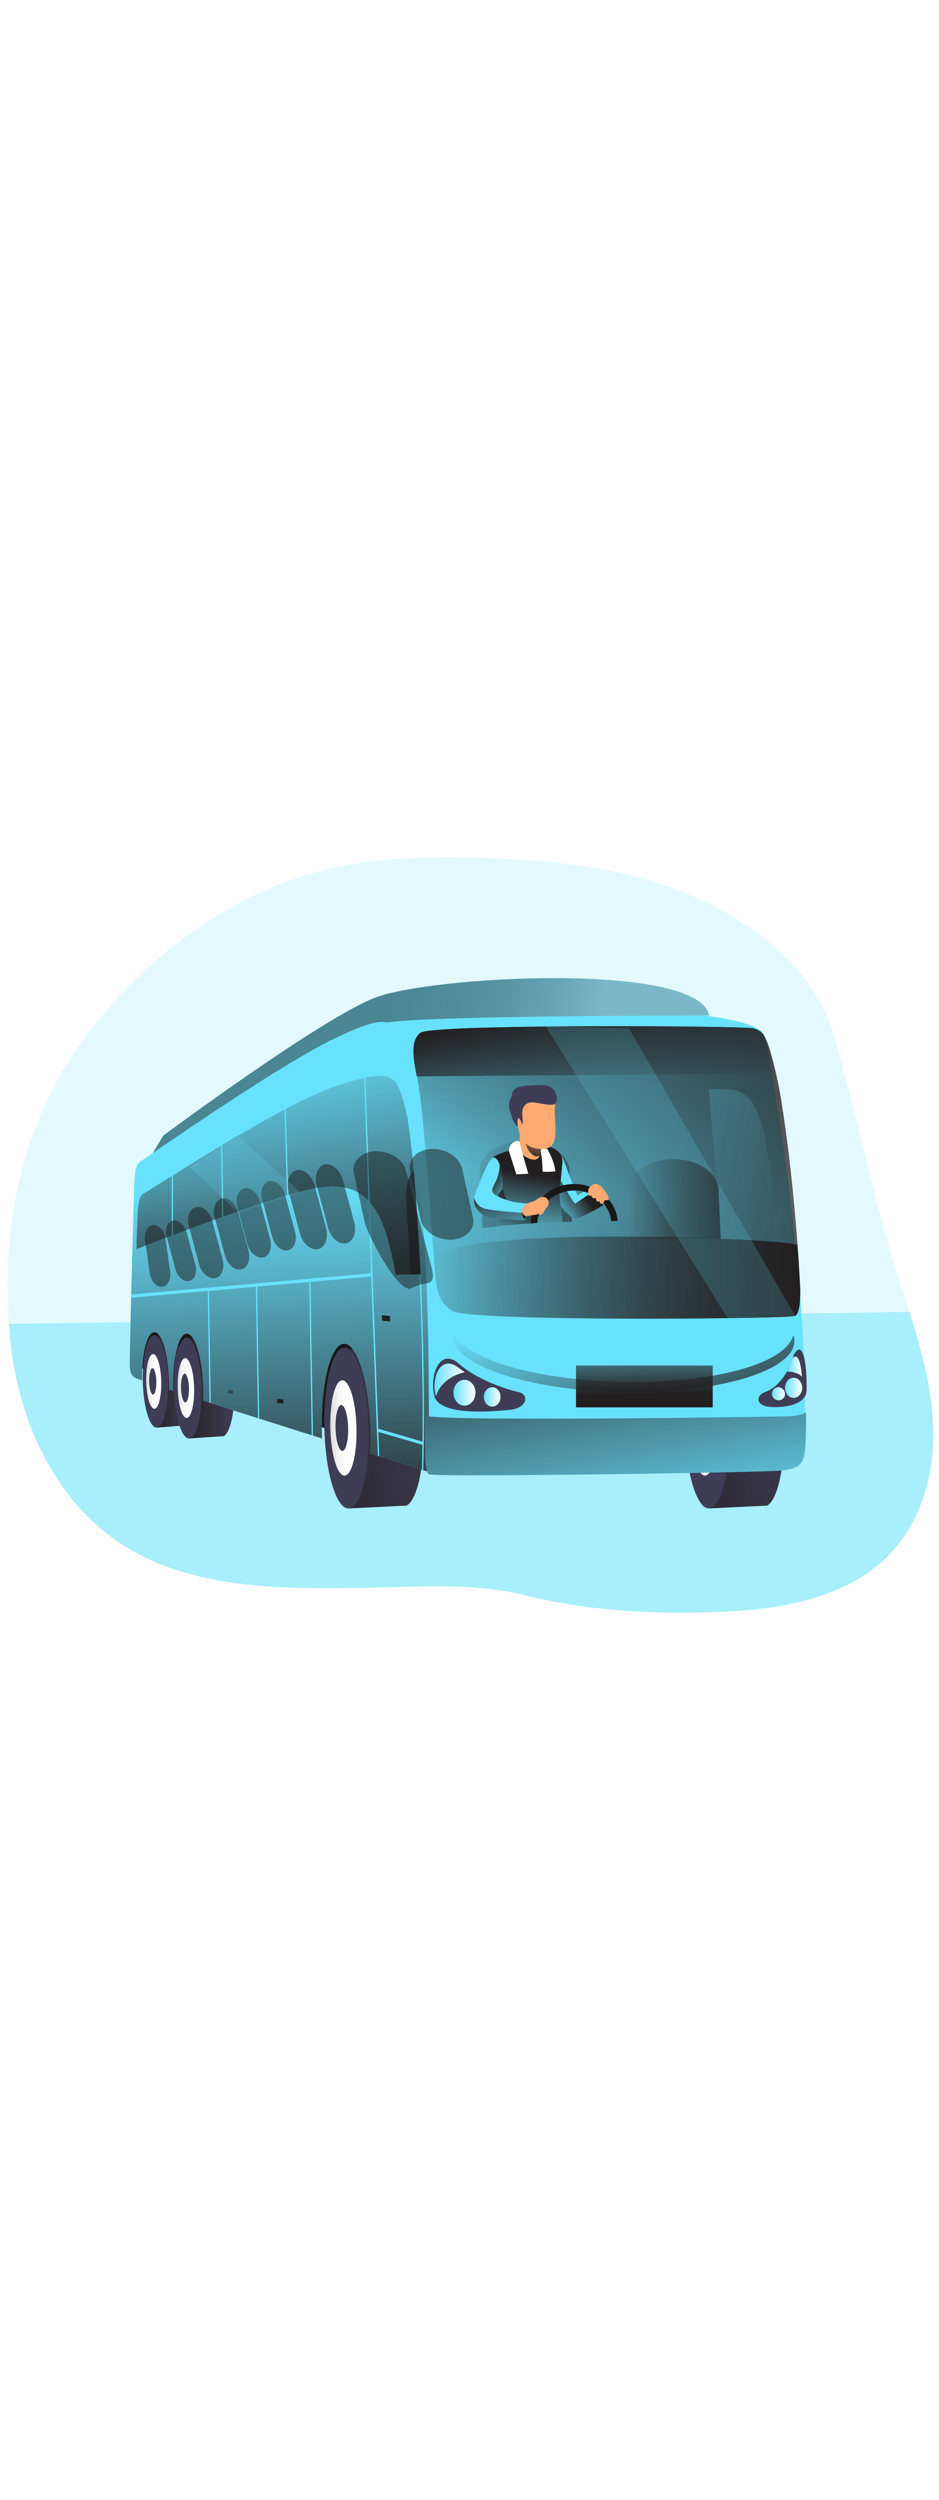 <svg id="_0370_bus_driver" xmlns="http://www.w3.org/2000/svg" xmlns:xlink="http://www.w3.org/1999/xlink" viewBox="0 0 500 500" data-imageid="bus-driver-51" imageName="Bus Driver" class="illustrations_image" style="width: 188px;"><defs><style>.cls-1_bus-driver-51{clip-path:url(#clippath);}.cls-2_bus-driver-51{fill:none;}.cls-2_bus-driver-51,.cls-3_bus-driver-51,.cls-4_bus-driver-51,.cls-5_bus-driver-51,.cls-6_bus-driver-51,.cls-7_bus-driver-51,.cls-8_bus-driver-51,.cls-9_bus-driver-51,.cls-10_bus-driver-51,.cls-11_bus-driver-51,.cls-12_bus-driver-51,.cls-13_bus-driver-51,.cls-14_bus-driver-51,.cls-15_bus-driver-51,.cls-16_bus-driver-51,.cls-17_bus-driver-51,.cls-18_bus-driver-51,.cls-19_bus-driver-51,.cls-20_bus-driver-51,.cls-21_bus-driver-51,.cls-22_bus-driver-51,.cls-23_bus-driver-51,.cls-24_bus-driver-51,.cls-25_bus-driver-51,.cls-26_bus-driver-51,.cls-27_bus-driver-51,.cls-28_bus-driver-51,.cls-29_bus-driver-51,.cls-30_bus-driver-51,.cls-31_bus-driver-51,.cls-32_bus-driver-51,.cls-33_bus-driver-51,.cls-34_bus-driver-51,.cls-35_bus-driver-51,.cls-36_bus-driver-51,.cls-37_bus-driver-51,.cls-38_bus-driver-51,.cls-39_bus-driver-51,.cls-40_bus-driver-51,.cls-41_bus-driver-51,.cls-42_bus-driver-51,.cls-43_bus-driver-51,.cls-44_bus-driver-51,.cls-45_bus-driver-51,.cls-46_bus-driver-51,.cls-47_bus-driver-51,.cls-48_bus-driver-51{stroke-width:0px;}.cls-3_bus-driver-51{opacity:.6;}.cls-3_bus-driver-51,.cls-5_bus-driver-51,.cls-33_bus-driver-51,.cls-42_bus-driver-51{isolation:isolate;}.cls-3_bus-driver-51,.cls-45_bus-driver-51{fill:#191919;}.cls-4_bus-driver-51{fill:url(#linear-gradient);}.cls-5_bus-driver-51{opacity:.18;}.cls-5_bus-driver-51,.cls-42_bus-driver-51,.cls-48_bus-driver-51{fill:#68e1fd;}.cls-6_bus-driver-51{fill:url(#linear-gradient-33-bus-driver-51);}.cls-7_bus-driver-51{fill:url(#linear-gradient-29-bus-driver-51);}.cls-8_bus-driver-51{fill:url(#linear-gradient-32-bus-driver-51);}.cls-9_bus-driver-51{fill:url(#linear-gradient-30-bus-driver-51);}.cls-10_bus-driver-51{fill:url(#linear-gradient-31-bus-driver-51);}.cls-11_bus-driver-51{fill:url(#linear-gradient-36-bus-driver-51);}.cls-12_bus-driver-51{fill:url(#linear-gradient-34-bus-driver-51);}.cls-13_bus-driver-51{fill:url(#linear-gradient-37-bus-driver-51);}.cls-14_bus-driver-51{fill:url(#linear-gradient-35-bus-driver-51);}.cls-15_bus-driver-51{fill:url(#linear-gradient-28-bus-driver-51);}.cls-16_bus-driver-51{fill:url(#linear-gradient-25-bus-driver-51);}.cls-17_bus-driver-51{fill:url(#linear-gradient-11-bus-driver-51);}.cls-18_bus-driver-51{fill:url(#linear-gradient-12-bus-driver-51);}.cls-19_bus-driver-51{fill:url(#linear-gradient-13-bus-driver-51);}.cls-20_bus-driver-51{fill:url(#linear-gradient-10-bus-driver-51);}.cls-21_bus-driver-51{fill:url(#linear-gradient-17-bus-driver-51);}.cls-22_bus-driver-51{fill:url(#linear-gradient-16-bus-driver-51);}.cls-23_bus-driver-51{fill:url(#linear-gradient-19-bus-driver-51);}.cls-24_bus-driver-51{fill:url(#linear-gradient-15-bus-driver-51);}.cls-25_bus-driver-51{fill:url(#linear-gradient-23-bus-driver-51);}.cls-26_bus-driver-51{fill:url(#linear-gradient-21-bus-driver-51);}.cls-27_bus-driver-51{fill:url(#linear-gradient-18-bus-driver-51);}.cls-28_bus-driver-51{fill:url(#linear-gradient-22-bus-driver-51);}.cls-29_bus-driver-51{fill:url(#linear-gradient-20-bus-driver-51);}.cls-30_bus-driver-51{fill:url(#linear-gradient-27-bus-driver-51);}.cls-31_bus-driver-51{fill:url(#linear-gradient-24-bus-driver-51);}.cls-32_bus-driver-51{fill:url(#linear-gradient-26-bus-driver-51);}.cls-33_bus-driver-51{fill:url(#linear-gradient-14-bus-driver-51);}.cls-33_bus-driver-51,.cls-49_bus-driver-51{opacity:.5;}.cls-34_bus-driver-51{fill:url(#linear-gradient-4-bus-driver-51);}.cls-35_bus-driver-51{fill:url(#linear-gradient-2-bus-driver-51);}.cls-36_bus-driver-51{fill:url(#linear-gradient-3-bus-driver-51);}.cls-37_bus-driver-51{fill:url(#linear-gradient-8-bus-driver-51);}.cls-38_bus-driver-51{fill:url(#linear-gradient-9-bus-driver-51);}.cls-39_bus-driver-51{fill:url(#linear-gradient-7-bus-driver-51);}.cls-40_bus-driver-51{fill:url(#linear-gradient-5-bus-driver-51);}.cls-41_bus-driver-51{fill:url(#linear-gradient-6-bus-driver-51);}.cls-42_bus-driver-51{opacity:.48;}.cls-43_bus-driver-51{fill:#1a1a1a;}.cls-44_bus-driver-51{fill:#3f3d56;}.cls-46_bus-driver-51{fill:#fff;}.cls-47_bus-driver-51{fill:#ffaa71;}</style><linearGradient id="linear-gradient-bus-driver-51" x1="774.49" y1="2067.24" x2="648.86" y2="1725.39" gradientTransform="translate(-472.98 2244.38) scale(1 -1)" gradientUnits="userSpaceOnUse"><stop offset="0" stop-color="#231f20" stop-opacity="0"/><stop offset="1" stop-color="#231f20"/></linearGradient><linearGradient id="linear-gradient-2-bus-driver-51" x1="-2793.13" y1="1924.89" x2="-2771.08" y2="1924.89" gradientTransform="translate(-2690.95 2244.38) rotate(-180)" xlink:href="#linear-gradient-bus-driver-51"/><linearGradient id="linear-gradient-3-bus-driver-51" x1="-2776.82" y1="1924.47" x2="-2768.8" y2="1924.47" gradientTransform="translate(-2690.95 2244.38) rotate(-180)" gradientUnits="userSpaceOnUse"><stop offset="0" stop-color="#fff"/><stop offset=".43" stop-color="#fdfdfd"/><stop offset=".68" stop-color="#f5f5f5"/><stop offset=".87" stop-color="#e7e7e8"/><stop offset=".97" stop-color="#dddedf"/></linearGradient><linearGradient id="linear-gradient-4-bus-driver-51" x1="-2933.92" y1="1908.32" x2="-2833.77" y2="1890.24" gradientTransform="translate(-2690.95 2244.38) rotate(-180)" xlink:href="#linear-gradient-bus-driver-51"/><linearGradient id="linear-gradient-5-bus-driver-51" x1="-2880.8" y1="1899.73" x2="-2866.82" y2="1899.73" xlink:href="#linear-gradient-3-bus-driver-51"/><linearGradient id="linear-gradient-6-bus-driver-51" x1="-3125.87" y1="1908.32" x2="-3025.72" y2="1890.24" gradientTransform="translate(-2690.95 2244.38) rotate(-180)" xlink:href="#linear-gradient-bus-driver-51"/><linearGradient id="linear-gradient-7-bus-driver-51" x1="-3072.76" y1="1899.73" x2="-3058.78" y2="1899.73" xlink:href="#linear-gradient-3-bus-driver-51"/><linearGradient id="linear-gradient-8-bus-driver-51" x1="-2815.81" y1="1921.42" x2="-2788.07" y2="1921.42" gradientTransform="translate(-2690.95 2244.38) rotate(-180)" xlink:href="#linear-gradient-bus-driver-51"/><linearGradient id="linear-gradient-9-bus-driver-51" x1="-2794.34" y1="1920.95" x2="-2785.58" y2="1920.95" xlink:href="#linear-gradient-3-bus-driver-51"/><linearGradient id="linear-gradient-10-bus-driver-51" x1="-3009.14" y1="1981.06" x2="-3053.66" y2="1871.17" gradientTransform="translate(-2690.95 2244.38) rotate(-180)" xlink:href="#linear-gradient-bus-driver-51"/><linearGradient id="linear-gradient-11-bus-driver-51" x1="-2858.12" y1="2060.88" x2="-3220.71" y2="2004.32" gradientTransform="translate(-2690.95 2244.38) rotate(-180)" xlink:href="#linear-gradient-bus-driver-51"/><linearGradient id="linear-gradient-12-bus-driver-51" x1="322.17" y1="217.49" x2="343.67" y2="37.65" gradientTransform="matrix(1,0,0,1,0,0)" xlink:href="#linear-gradient-bus-driver-51"/><linearGradient id="linear-gradient-13-bus-driver-51" x1="-3013.66" y1="2065.71" x2="-2998.76" y2="2128.55" gradientTransform="translate(-2690.95 2244.38) rotate(-180)" xlink:href="#linear-gradient-bus-driver-51"/><linearGradient id="linear-gradient-14-bus-driver-51" x1="-2875.05" y1="2095.37" x2="-3003.02" y2="2075.19" gradientTransform="translate(-2690.95 2244.38) rotate(-180)" gradientUnits="userSpaceOnUse"><stop offset="0" stop-color="#2b2b2b"/><stop offset=".22" stop-color="#2e2e2e"/><stop offset=".41" stop-color="#383939"/><stop offset=".6" stop-color="#494a4b"/><stop offset=".77" stop-color="#616264"/><stop offset=".94" stop-color="#7f8184"/><stop offset="1" stop-color="#8d8f92"/></linearGradient><linearGradient id="linear-gradient-15-bus-driver-51" x1="144.59" y1="215.36" x2="153.71" y2="406.93" gradientTransform="matrix(1,0,0,1,0,0)" xlink:href="#linear-gradient-bus-driver-51"/><linearGradient id="linear-gradient-16-bus-driver-51" x1="-2822.34" y1="2104.35" x2="-2852.94" y2="1934.65" gradientTransform="translate(-2690.95 2244.38) rotate(-180)" xlink:href="#linear-gradient-bus-driver-51"/><linearGradient id="linear-gradient-17-bus-driver-51" x1="-2893.55" y1="2053.83" x2="-2890.01" y2="2079.03" gradientTransform="translate(-2690.95 2244.38) rotate(-180)" gradientUnits="userSpaceOnUse"><stop offset="0" stop-color="#fff" stop-opacity="0"/><stop offset=".12" stop-color="#fff" stop-opacity=".04"/><stop offset=".33" stop-color="#fff" stop-opacity=".14"/><stop offset=".59" stop-color="#fff" stop-opacity=".3"/><stop offset=".89" stop-color="#fff" stop-opacity=".52"/><stop offset="1" stop-color="#fff" stop-opacity=".6"/></linearGradient><linearGradient id="linear-gradient-18-bus-driver-51" x1="-3029.91" y1="1832.02" x2="-3003.47" y2="1980.86" gradientTransform="translate(-2690.95 2244.38) rotate(-180)" xlink:href="#linear-gradient-bus-driver-51"/><linearGradient id="linear-gradient-19-bus-driver-51" x1="703.91" y1="1979.68" x2="899.07" y2="1979.68" xlink:href="#linear-gradient-bus-driver-51"/><linearGradient id="linear-gradient-20-bus-driver-51" x1="807.73" y1="2021.43" x2="856.71" y2="2021.43" xlink:href="#linear-gradient-bus-driver-51"/><clipPath id="clippath_bus-driver-51"><path class="cls-2_bus-driver-51" d="M210.69,262.9c-5.44-29.04-11.96-51.49-42.34-45.89-20.43,3.8-72.02,23.22-95.61,32.48,0,0,0-6.5.13-8.35.64-12.98.16-19.6,4.12-21.5,3.96-1.9,72.22-47.08,102.44-57,30.22-9.92,31.48-5.72,36.18,11.04,3.43,12.13,6.55,52.31,8.33,89.26l-13.21.23c0-.09-.03-.18-.05-.26Z"/></clipPath><linearGradient id="linear-gradient-21-bus-driver-51" x1="892.02" y1="1932.31" x2="899.96" y2="1932.31" gradientTransform="translate(-472.98 2244.38) scale(1 -1)" gradientUnits="userSpaceOnUse"><stop offset=".02" stop-color="#fff" stop-opacity="0"/><stop offset=".39" stop-color="#fff" stop-opacity=".39"/><stop offset="1" stop-color="#fff"/></linearGradient><linearGradient id="linear-gradient-22-bus-driver-51" x1="704.33" y1="1925.28" x2="720.41" y2="1925.28" xlink:href="#linear-gradient-21-bus-driver-51"/><linearGradient id="linear-gradient-23-bus-driver-51" x1="714.4" y1="1918.46" x2="726.15" y2="1918.46" xlink:href="#linear-gradient-21-bus-driver-51"/><linearGradient id="linear-gradient-24-bus-driver-51" x1="730.61" y1="1916.23" x2="739.48" y2="1916.23" xlink:href="#linear-gradient-21-bus-driver-51"/><linearGradient id="linear-gradient-25-bus-driver-51" x1="890.99" y1="1921.07" x2="900.12" y2="1921.07" xlink:href="#linear-gradient-21-bus-driver-51"/><linearGradient id="linear-gradient-26-bus-driver-51" x1="884.07" y1="1917.91" x2="890.97" y2="1917.91" xlink:href="#linear-gradient-21-bus-driver-51"/><linearGradient id="linear-gradient-27-bus-driver-51" x1="-738.95" y1="2025.56" x2="-738.95" y2="2022.33" gradientTransform="translate(939.08 2304.91) rotate(2.81) scale(1.02 -.98) skewX(-2.13)" xlink:href="#linear-gradient-bus-driver-51"/><linearGradient id="linear-gradient-28-bus-driver-51" x1="-793.73" y1="1977.55" x2="-793.73" y2="1975.16" gradientTransform="translate(939.08 2304.91) rotate(2.81) scale(1.02 -.98) skewX(-2.13)" xlink:href="#linear-gradient-bus-driver-51"/><linearGradient id="linear-gradient-29-bus-driver-51" x1="593.66" y1="1967.06" x2="597.68" y2="1873.71" xlink:href="#linear-gradient-bus-driver-51"/><linearGradient id="linear-gradient-30-bus-driver-51" x1="342.52" y1="286.62" x2="343.17" y2="326.69" gradientTransform="matrix(1,0,0,1,0,0)" xlink:href="#linear-gradient-bus-driver-51"/><linearGradient id="linear-gradient-31-bus-driver-51" x1="720.74" y1="2049.96" x2="812.08" y2="1976.7" xlink:href="#linear-gradient-bus-driver-51"/><linearGradient id="linear-gradient-32-bus-driver-51" x1="763.66" y1="2016.29" x2="780.35" y2="2028.5" xlink:href="#linear-gradient-bus-driver-51"/><linearGradient id="linear-gradient-33-bus-driver-51" x1="748.73" y1="1995.24" x2="755.21" y2="2034.8" xlink:href="#linear-gradient-bus-driver-51"/><linearGradient id="linear-gradient-34-bus-driver-51" x1="733.68" y1="1998.38" x2="753.7" y2="2027.44" xlink:href="#linear-gradient-bus-driver-51"/><linearGradient id="linear-gradient-35-bus-driver-51" x1="747.39" y1="1988.07" x2="735.02" y2="2033.21" xlink:href="#linear-gradient-bus-driver-51"/><linearGradient id="linear-gradient-36-bus-driver-51" x1="759.37" y1="2062.89" x2="755.53" y2="2041.75" xlink:href="#linear-gradient-bus-driver-51"/><linearGradient id="linear-gradient-37-bus-driver-51" x1="747.82" y1="2024.9" x2="735.3" y2="2033.33" xlink:href="#linear-gradient-bus-driver-51"/></defs><g id="background_bus-driver-51"><path class="cls-5_bus-driver-51 targetColor" d="M471.72,413.85c-23.72,22.83-60.58,28.11-94.64,28.84-32.63,1.02-66.41-1.2-98.16-9.15-28.61-7.11-58.89-4.1-88.75-3.76-43.55.5-90.14.19-126.36-23.92-35.42-23.51-54.33-66.33-58.41-108.65-.25-2.64-.48-5.28-.65-7.92-3.97-56.83,8.59-112.16,43.94-156.91,32.09-40.62,75.71-73.24,126.68-85.12,27.45-6.41,56.11-6.78,84.4-5.77,30.62,1.07,61.76,4.25,90.93,13.44,40.34,12.7,82.09,41.19,93.5,81.3,12.72,44.83,21.52,89.83,36.14,134.6,1.31,4.04,2.63,8.08,3.92,12.14,6.38,20.11,11.96,40.49,12.62,61.39.79,25.11-6.41,51.46-25.15,69.49Z" style="fill: rgb(104, 225, 253);"/><path class="cls-42_bus-driver-51 targetColor" d="M471.72,413.85c-23.72,22.83-60.58,28.11-94.64,28.84-32.63,1.02-66.41-1.2-98.16-9.15-28.61-7.11-58.89-4.1-88.75-3.76-43.55.5-90.14.19-126.36-23.92-35.42-23.51-54.33-66.33-58.41-108.65-.25-2.64-.48-5.28-.65-7.92l479.52-6.33c6.38,20.11,11.96,40.49,12.62,61.39.78,25.12-6.42,51.47-25.17,69.5Z" style="fill: rgb(104, 225, 253);"/><path class="cls-4_bus-driver-51" d="M22.61,328.64c1.09,4.75,5.67,7.73,9.95,10.05,11.96,6.49,24.54,11.75,37.09,17.02l86.72,36.33c13.22,5.55,26.64,11.15,40.78,13.82,14.31,2.7,29.01,2.4,43.58,1.97,62.81-1.62,125.72-3.23,188.13-10.47,8.21-.95,17.75-2.93,21.22-10.41,3.12-6.69-.54-14.97-6.41-19.47-5.86-4.49-13.35-6.11-20.59-7.6l-45.34-9.35c-64.9-13.38-129.79-26.76-195.38-35.97-15.77-2.21-169.12-26.72-159.76,14.07Z"/></g><g id="bus_bus-driver-51"><g id="Layer_1_bus-driver-51"><path class="cls-43_bus-driver-51" d="M84.71,271.36c40.05,7.01,83.26-26.87,117.61,34.52,4.9,9.78,6.31,29.67,6.66,49.74-41.05-11.73-131.46-41.13-133.09-42.53-2.88-2.46-2.88-12.12-2.77-20.75.05-3.27,5.14-11.37,11.59-20.99Z"/><path class="cls-44_bus-driver-51" d="M86.38,294.51c3.73.1,15.49,10.86,15.78,24.43.25,12.27-3.14,22.89-6.34,24.57l-12.24.96,1.44-2.44c-2.63-3.55-4.66-12.59-4.87-23.14-.29-13.56,2.51-24.48,6.24-24.38Z"/><path class="cls-35_bus-driver-51" d="M86.38,294.51c3.73.1,15.49,10.86,15.78,24.43.25,12.27-3.14,22.89-6.34,24.57l-12.24.96,1.44-2.44c-2.63-3.55-4.66-12.59-4.87-23.14-.29-13.56,2.51-24.48,6.24-24.38Z"/><line class="cls-2_bus-driver-51" x1="95.82" y1="343.51" x2="83.58" y2="344.47"/><path class="cls-44_bus-driver-51" d="M76.03,319.74c.29,13.56,3.55,24.64,7.28,24.73s6.52-10.81,6.24-24.37c-.29-13.56-3.54-24.65-7.28-24.74-3.74-.09-6.52,10.81-6.24,24.38Z"/><path class="cls-36_bus-driver-51" d="M77.85,319.81c.17,8.01,2.11,14.59,4.3,14.65,2.2.06,3.87-6.41,3.71-14.44s-2.11-14.59-4.31-14.65-3.86,6.41-3.7,14.44Z"/><path class="cls-44_bus-driver-51" d="M79.4,319.86c.08,3.87,1.01,7.04,2.07,7.06s1.87-3.09,1.79-6.96c-.08-3.87-1.01-7.04-2.07-7.07s-1.79,3.09-1.79,6.97Z"/><path class="cls-44_bus-driver-51" d="M190.76,300.46c6.5.17,34.33,19.89,34.84,43.48.45,21.36-3.43,38.91-9.05,42l-30.72,1.52,2.52-4.26c-4.58-6.18-8.11-21.92-8.5-40.28-.45-23.61,4.42-42.64,10.92-42.46Z"/><path class="cls-34_bus-driver-51" d="M190.76,300.46c6.5.17,34.33,19.89,34.84,43.48.45,21.36-3.43,38.91-9.05,42l-30.72,1.52,2.52-4.26c-4.58-6.18-8.11-21.92-8.5-40.28-.45-23.61,4.42-42.64,10.92-42.46Z"/><path class="cls-44_bus-driver-51" d="M172.72,344.39c.49,23.62,6.17,42.9,12.67,43.07s11.36-18.84,10.86-42.45c-.5-23.62-6.17-42.91-12.66-43.08-6.49-.17-11.36,18.85-10.87,42.46Z"/><path class="cls-40_bus-driver-51" d="M175.89,344.49c.29,13.98,3.65,25.41,7.5,25.51,3.84.09,6.73-11.16,6.44-25.17-.29-14.02-3.65-25.41-7.51-25.52s-6.73,11.21-6.43,25.19Z"/><path class="cls-44_bus-driver-51" d="M178.66,344.6c.14,6.74,1.76,12.26,3.62,12.3,1.85.05,3.24-5.38,3.1-12.13-.14-6.75-1.76-12.26-3.62-12.3s-3.25,5.38-3.1,12.13Z"/><path class="cls-44_bus-driver-51" d="M382.71,300.46c6.5.17,34.33,19.89,34.84,43.48.45,21.36-3.49,38.91-9.05,42l-30.68,1.5,2.52-4.26c-4.58-6.18-8.11-21.92-8.5-40.28-.49-23.58,4.37-42.61,10.87-42.44Z"/><path class="cls-41_bus-driver-51" d="M382.71,300.46c6.5.17,34.33,19.89,34.84,43.48.45,21.36-3.49,38.91-9.05,42l-30.68,1.5,2.52-4.26c-4.58-6.18-8.11-21.92-8.5-40.28-.49-23.58,4.37-42.61,10.87-42.44Z"/><path class="cls-44_bus-driver-51" d="M364.68,344.39c.5,23.62,6.17,42.9,12.67,43.07s11.36-18.84,10.86-42.45c-.5-23.62-6.17-42.85-12.66-43.08-6.49-.23-11.36,18.85-10.87,42.46Z"/><path class="cls-39_bus-driver-51" d="M367.85,344.49c.3,13.98,3.65,25.41,7.5,25.51,3.84.09,6.74-11.16,6.44-25.17-.3-14.02-3.65-25.41-7.51-25.52s-6.73,11.21-6.43,25.19Z"/><path class="cls-44_bus-driver-51" d="M370.62,344.6c.14,6.74,1.76,12.26,3.62,12.3,1.85.05,3.24-5.38,3.1-12.13-.14-6.75-1.76-12.26-3.62-12.3s-3.25,5.38-3.1,12.13Z"/><path class="cls-44_bus-driver-51" d="M103.95,295.71c4.07.1,20.6,12.2,20.89,26.99.27,13.39-2.2,24.42-5.72,26.32l-18.31,1.2,1.58-2.67c-2.88-3.87-5.08-13.73-5.32-25.24-.24-14.8,2.8-26.71,6.88-26.6Z"/><path class="cls-37_bus-driver-51" d="M103.95,295.71c4.07.1,20.6,12.2,20.89,26.99.27,13.39-2.2,24.42-5.72,26.32l-18.31,1.2,1.58-2.67c-2.88-3.87-5.08-13.73-5.32-25.24-.24-14.8,2.8-26.71,6.88-26.6Z"/><path class="cls-44_bus-driver-51" d="M92.64,323.23c.32,14.81,3.87,26.89,7.94,26.99,4.07.1,7.12-11.8,6.81-26.6-.31-14.81-3.87-26.88-7.93-26.99-4.06-.11-7.13,11.81-6.82,26.6Z"/><path class="cls-38_bus-driver-51" d="M94.63,323.31c.18,8.77,2.29,15.93,4.7,16.02s4.21-6.99,4.03-15.77c-.18-8.78-2.29-15.92-4.7-16.02-2.41-.1-4.21,7-4.03,15.77Z"/><path class="cls-44_bus-driver-51" d="M96.37,323.38c.08,4.22,1.14,7.68,2.29,7.7s2.04-3.38,1.96-7.6c-.08-4.22-1.14-7.68-2.29-7.71s-2.05,3.38-1.96,7.61Z"/><path class="cls-48_bus-driver-51 targetColor" d="M202.32,305.96c-34.33-61.39-77.55-27.46-117.61-34.52,10.54-15.83,24.51-35.75,24.83-44.95.51-14.81-.74-34.81,3.17-37.27,3.91-2.46,62.06-46.13,91.98-60.36,29.92-14.24,196.75-9.63,201.82,6.41,5.07,16.04,17.16,98.47,20.25,149.2,2.23,36.23,1.96,39.42,1.6,68.76,0,0-170.6,7.25-199.99,7.25-1.9,0-9.1-1.83-19.4-4.78-.35-20.07-1.76-39.96-6.66-49.74Z" style="fill: rgb(104, 225, 253);"/><path class="cls-20_bus-driver-51" d="M240.75,296.92c-.21-1.29-.15-2.61.18-3.87,5.25,15.14,47,27.14,95.56,27.14s82.39-10.86,85.95-24.92c.19.53.33,1.07.42,1.62,2.73,15.88-35.83,28.78-86.11,28.78s-93.26-12.86-96.01-28.76Z"/><path class="cls-17_bus-driver-51" d="M223.85,134.47c6.02-4.79,172.2-3.7,177.22-2.39,2.09.51,3.98,1.62,5.45,3.19,1.39,2.64,2.52,5.4,3.38,8.26,2.54,8.64,4.54,17.43,6,26.32,2.91,18.15,6.72,46.53,9.37,85.93.3,4.73.58,9.63.85,14.69.09,4.51-.09,13.22-2.72,14.51-3.56,1.74-174.68,3.26-182.81-2.62-8.14-5.88-8.4-11.33-9.85-32.23-1.45-20.91-5.72-76.89-8.01-88.65-2.29-11.76-4.84-22.21,1.14-27.01Z"/><path class="cls-18_bus-driver-51" d="M223.85,134.47c6.02-4.79,172.2-3.7,177.22-2.39,2.09.51,3.98,1.62,5.45,3.19,1.39,2.64,2.52,5.4,3.38,8.26,2.54,8.64,4.54,17.43,6,26.32,2.91,18.15,6.72,46.53,9.37,85.93.3,4.73.58,9.63.85,14.69.09,4.51-.09,13.22-2.72,14.51-2.43.38-4.89.57-7.35.57-2.29-37.2-.84-47.57-8.69-95.48-6.1-28.08-15.88-25.63-29.83-25.63,2.88,43.14,7.86,78.76,10.01,121.9-52.2.46-141.69-.17-146.96-3.98-8.15-5.88-8.4-11.33-9.85-32.23-1.45-20.91-5.72-76.89-8.01-88.65-2.29-11.76-4.84-22.21,1.14-27.01Z"/><path class="cls-19_bus-driver-51" d="M223.85,134.47c6.02-4.79,172.2-3.7,177.22-2.39,2.09.51,3.98,1.62,5.45,3.19,1.39,2.64,2.52,5.4,3.38,8.26,1,3.14,2.11,7.33,3.28,12.59l-191.27,1.53c-1.99-10.16-3.42-18.92,1.95-23.18Z"/><path class="cls-44_bus-driver-51" d="M407.3,325.53s10.49-2.55,15.29-19.61c5.31-9.65,7.28,6.51,6.87,18.84-.31,9.03-16.32,9.42-21.15,8.46-4.83-.96-6.56-5.05-1.01-7.68Z"/><path class="cls-44_bus-driver-51" d="M404.53,327.6l.15-.18c.67-.76,1.52-1.34,2.46-1.72,3.03-.98,5.73-2.79,7.77-5.24,3.32-3.71,5.77-8.11,7.16-12.88,3.9-4.15,5.36,8.01,5.02,17.52-.27,7.61-14.68,7.94-19.03,7.13-3.23-.65-4.91-2.7-3.54-4.62Z"/><path class="cls-48_bus-driver-51 targetColor" d="M419.04,314.64c1.26-2.25,2.28-4.64,3.03-7.11,2.88-3.08,4.43,2.8,4.91,9.92-1.42-2-5.06-2.71-7.94-2.81Z" style="fill: rgb(104, 225, 253);"/><path class="cls-48_bus-driver-51 targetColor" d="M377.63,125.23s-148.76,0-171.64,3.76c-12.59,3.08-124.6,69.44-124.6,69.44l5.55-9.29s83.04-61.57,112.45-73.23c29.41-11.66,172.32-19.46,178.25,9.33Z" style="fill: rgb(104, 225, 253);"/><path class="cls-33_bus-driver-51" d="M377.63,125.23s-148.76,0-171.64,3.76c-12.59,3.08-124.6,69.44-124.6,69.44l5.55-9.29s83.04-61.57,112.45-73.23c29.41-11.66,172.32-19.46,178.25,9.33Z"/><path class="cls-48_bus-driver-51 targetColor" d="M69.16,304.81c.11-8.63,1.5-63.6,2.01-78.4.51-14.8-.06-21.2,3.86-23.68,3.91-2.47,73.43-51.18,103.35-65.36,29.92-14.18,31.32-10.15,36.38,5.89,5.06,16.04,10.73,85.44,12.45,126.62,1.6,38.64,1.14,98.16,1.14,98.16l-31.15-9.72c.16-3.5.21-7.16.13-10.93-.55-26.06-6.8-47.33-13.97-47.52-7.17-.19-12.59,20.79-11.98,46.85,0,1.14.07,2.37.11,3.54-21.15-6.64-44.44-14.02-63.26-20.07.07-1.99.09-4.06,0-6.19-.33-16.19-4.22-29.41-8.67-29.52-4.45-.11-7.79,12.91-7.45,29.1v1.41l-2.11-.69v-4.29c-.31-14.41-3.76-26.17-7.72-26.32s-6.87,11.44-6.63,25.7c-1.43-.44-2.82-1-4.15-1.67-2.75-2.41-2.4-4.27-2.35-12.91Z" style="fill: rgb(104, 225, 253);"/><path class="cls-24_bus-driver-51" d="M69.16,304.81c.11-8.63,1.5-63.6,2.01-78.4.51-14.8-.06-21.2,3.86-23.68,3.91-2.47,73.43-51.18,103.35-65.36,29.92-14.18,31.32-10.15,36.38,5.89,5.06,16.04,10.73,85.44,12.45,126.62,1.6,38.64,1.14,98.16,1.14,98.16l-31.15-9.72c.16-3.5.21-7.16.13-10.93-.55-26.06-6.8-47.33-13.97-47.52-7.17-.19-12.59,20.79-11.98,46.85,0,1.14.07,2.37.11,3.54-21.15-6.64-44.44-14.02-63.26-20.07.07-1.99.09-4.06,0-6.19-.33-16.19-4.22-29.41-8.67-29.52-4.45-.11-7.79,12.91-7.45,29.1v1.41l-2.11-.69v-4.29c-.31-14.41-3.76-26.17-7.72-26.32s-6.87,11.44-6.63,25.7c-1.43-.44-2.82-1-4.15-1.67-2.75-2.41-2.4-4.27-2.35-12.91Z"/><path class="cls-22_bus-driver-51" d="M210.69,262.9c-5.44-29.04-11.96-51.49-42.34-45.89-20.43,3.8-72.02,23.22-95.61,32.48,0,0,0-6.5.13-8.35.64-12.98.16-19.6,4.12-21.5,3.96-1.9,72.22-47.08,102.44-57,30.22-9.92,31.48-5.72,36.18,11.04,3.43,12.13,6.55,52.31,8.33,89.26l-13.21.23c0-.09-.03-.18-.05-.26Z"/><path class="cls-21_bus-driver-51" d="M216.59,263.07l-5.86.09c0-.09,0-.18,0-.26-1.16-6.81-2.69-13.54-4.58-20.19,4.76,5.08,7.95,12.13,10.44,20.36Z"/><path class="cls-48_bus-driver-51 targetColor" d="M151.49,175.35l.68-.34,1.34,45.77-.68.19-1.34-45.62Z" style="fill: rgb(104, 225, 253);"/><path class="cls-48_bus-driver-51 targetColor" d="M117.69,194.59l.68-.41.56,38.06-.68.24-.56-37.89Z" style="fill: rgb(104, 225, 253);"/><path class="cls-48_bus-driver-51 targetColor" d="M91.44,210.7l.68-.42v31.79l-.68.25v-31.62Z" style="fill: rgb(104, 225, 253);"/><path class="cls-48_bus-driver-51 targetColor" d="M429.12,336.16s-.77,2.17-12.22,2.39c-11.45.22-184.47,2.83-190.31-.46-.08,11.01-.96,29.93,1.81,31.23,3.43,1.61,179.76-.93,187.9-2.03,8.15-1.1,11.2-2.39,12.22-10.01,1.02-7.62.6-21.12.6-21.12Z" style="fill: rgb(104, 225, 253);"/><path class="cls-27_bus-driver-51" d="M429.12,336.16s-.77,2.17-12.22,2.39c-11.45.22-184.47,2.83-190.31-.46-.08,11.01-.96,29.93,1.81,31.23,3.43,1.61,179.76-.93,187.9-2.03,8.15-1.1,11.2-2.39,12.22-10.01,1.02-7.62.6-21.12.6-21.12Z"/><path class="cls-48_bus-driver-51 targetColor" d="M197.6,262.34l-3.76-103.97.68-.16,6.87,186.85,23.58,6.87c.43-40.84-1.14-78.35-1.64-89.03h.69c.57,12.31,2.46,57.96,1.37,104.13l-.68-.23c.11-4.41.18-8.8.23-13.17l-23.49-6.87.47,12.99-.69-.26-.53-12.86h-.07v-.87l-2.98-81.66-32.33,2.86,1.34,81.83-.69-.26-1.34-81.51-27.73,2.46,1.14,70.31-.68-.24-1.14-70.01-24.93,2.21.96,59.8-.69-.27-.95-59.5-40.78,3.62v-1.74l127.75-11.31Z" style="fill: rgb(104, 225, 253);"/><path class="cls-3_bus-driver-51" d="M218.8,263.03c0-.48-.09-.96-.13-1.44l-2.36-37.53c-.49-7.85,1.22-14.4,3.98-16.09,1.46,16.4,2.72,36.1,3.64,54.93l-5.14.14Z"/><path class="cls-23_bus-driver-51" d="M423.38,284.99c-3.57,1.74-174.68,3.26-182.81-2.62-7.72-5.57-8.35-10.77-9.63-29.13,4.45-2.92,13.13-5.09,24.44-6.68,2.68-.38,5.5-.72,8.46-1.03,5.36-.56,11.13-1.03,17.16-1.4l3.49-.21c4.37-.24,8.86-.44,13.47-.6l4.93-.15c4.47-.11,9.04-.21,13.62-.26,2.43,0,4.87-.06,7.31-.07h3.49c12.59,0,25.17.16,36.91.47,32.85.89,59.01,2.81,60.4,4.02.21,2.77.41,5.57.61,8.47.31,4.74.59,9.63.85,14.69.11,4.49-.07,13.19-2.69,14.5Z"/><path class="cls-29_bus-driver-51" d="M383.79,244.22c-15.08-.4-31.57-.6-47.72-.4l-1.26-26.24c0-8.88,10.76-16.02,23.94-15.88,13.18.14,23.86,7.39,23.81,16.28l1.22,26.24Z"/><g class="cls-49_bus-driver-51"><g class="cls-1_bus-driver-51"><path class="cls-45_bus-driver-51" d="M223.99,233.78c1.38,6.24,8.73,11.04,16.41,10.73h0c7.68-.32,12.78-5.63,11.44-11.87l-5.72-25.67c-1.38-6.24-8.73-11.04-16.41-10.72h0c-7.68.31-12.78,5.62-11.44,11.85l5.72,25.67Z"/><path class="cls-45_bus-driver-51" d="M194.14,234.99c1.38,6.24,16.41,35.93,24.1,35.61l5.72-2.37c7.68-.32,7.08-3.25,5.72-9.49l-13.39-50.54c-1.38-6.25-8.73-11.05-16.41-10.73h0c-7.69.31-12.78,5.62-11.44,11.85l5.7,25.67Z"/><path class="cls-45_bus-driver-51" d="M174.66,238.07c1.45,5.44,5.72,9.15,9.6,8.39h0c3.84-.79,5.78-5.84,4.33-11.27l-6-22.29c-1.45-5.44-5.72-9.15-9.6-8.4h0c-3.84.8-5.78,5.85-4.33,11.28l6,22.29Z"/><path class="cls-45_bus-driver-51" d="M159.7,241.17c1.46,5.42,5.72,9.15,9.6,8.39h0c3.84-.79,5.79-5.85,4.33-11.27l-5.98-22.35c-1.45-5.44-5.72-9.15-9.61-8.4h0c-3.84.8-5.72,5.85-4.33,11.28l6,22.35Z"/><path class="cls-45_bus-driver-51" d="M144.89,242.84c1.27,4.75,5.03,8.01,8.4,7.35h0c3.36-.7,5.06-5.13,3.79-9.88l-5.24-19.57c-1.28-4.76-5.05-8.01-8.41-7.35h0c-3.36.7-5.07,5.11-3.79,9.88l5.25,19.57Z"/><path class="cls-45_bus-driver-51" d="M131.63,246.64c1.28,4.76,5.03,8.01,8.4,7.35h0c3.43-.7,5.07-5.11,3.79-9.88l-5.24-19.57c-1.27-4.75-5.03-8.01-8.41-7.35h0c-3.36.7-5.06,5.11-3.79,9.88l5.25,19.57Z"/><path class="cls-45_bus-driver-51" d="M119.75,252.79c1.3,4.89,5.17,8.27,8.64,7.55h0c3.43-.72,5.21-5.26,3.89-10.15l-5.39-20.13c-1.32-4.9-5.18-8.27-8.65-7.55h0c-3.43.71-5.21,5.26-3.89,10.15l5.4,20.13Z"/><path class="cls-45_bus-driver-51" d="M105.95,257.43c1.32,4.89,5.18,8.26,8.65,7.55h0c3.43-.72,5.2-5.26,3.89-10.15l-5.4-20.13c-1.3-4.89-5.18-8.26-8.64-7.55h0c-3.43.72-5.21,5.26-3.9,10.15l5.4,20.13Z"/><path class="cls-45_bus-driver-51" d="M93.38,260.09c1.14,4.17,4.39,7.03,7.33,6.42h0c2.95-.61,4.43-4.46,3.31-8.62l-4.58-17.1c-1.14-4.15-4.41-7.03-7.35-6.42h0c-2.94.61-4.42,4.46-3.31,8.63l4.59,17.08Z"/><path class="cls-45_bus-driver-51" d="M79.75,262.35c.6,4.26,3.52,7.51,6.51,7.25h0c2.99-.25,4.93-3.9,4.33-8.17l-2.49-17.52c-.61-4.26-3.52-7.51-6.52-7.25h0c-2.99.25-4.92,3.91-4.33,8.17l2.51,17.52Z"/></g></g><path class="cls-44_bus-driver-51" d="M276.55,325.7s-19.45-4.14-32.26-15.24c-10.09-8.72-15.62,5.89-13.08,16.98,2.54,11.09,30.96,8.5,40.14,7.62,9.18-.88,10.58-7.91,5.2-9.36Z"/><path class="cls-44_bus-driver-51" d="M274.45,325.74s-18.21-3.55-30.26-13.04c-9.46-7.46-14.66,5.05-12.27,14.53,2.39,9.49,29.04,7.27,37.65,6.52,8.61-.74,9.93-6.77,4.87-8.01Z"/><path class="cls-48_bus-driver-51 targetColor" d="M232.12,327.78c-.08-.18-.14-.37-.19-.56-2.39-9.49,2.8-21.99,12.27-14.53,1.04.81,2.12,1.59,3.24,2.29-7.66,1.8-13.23,6.28-15.31,12.8Z" style="fill: rgb(104, 225, 253);"/><path class="cls-48_bus-driver-51 targetColor" d="M241.42,325.92c0,3.76,2.63,6.87,5.87,6.87s5.87-3.06,5.87-6.87-2.63-6.87-5.87-6.87-5.87,3.1-5.87,6.87Z" style="fill: rgb(104, 225, 253);"/><path class="cls-48_bus-driver-51 targetColor" d="M257.63,328.15c0,2.85,1.99,5.15,4.44,5.15s4.43-2.29,4.43-5.15-1.98-5.15-4.43-5.15-4.44,2.3-4.44,5.15Z" style="fill: rgb(104, 225, 253);"/><path class="cls-48_bus-driver-51 targetColor" d="M427.14,323.32c0,2.95-2.05,5.34-4.58,5.34s-4.58-2.39-4.58-5.34,2.05-5.36,4.58-5.36,4.58,2.4,4.58,5.36Z" style="fill: rgb(104, 225, 253);"/><path class="cls-48_bus-driver-51 targetColor" d="M417.99,327.02c-.3,1.9-2.09,3.2-4,2.9-1.9-.3-3.2-2.09-2.9-4,.27-1.7,1.74-2.95,3.46-2.94,2.05.19,3.58,1.98,3.43,4.04Z" style="fill: rgb(104, 225, 253);"/><path class="cls-26_bus-driver-51" d="M419.04,314.64c1.26-2.25,2.28-4.64,3.03-7.11,2.88-3.08,4.43,2.8,4.91,9.92-1.42-2-5.06-2.71-7.94-2.81Z"/><path class="cls-28_bus-driver-51" d="M232.12,327.78c-.08-.18-.14-.37-.19-.56-2.39-9.49,2.8-21.99,12.27-14.53,1.04.81,2.12,1.59,3.24,2.29-7.66,1.8-13.23,6.28-15.31,12.8Z"/><path class="cls-25_bus-driver-51" d="M241.42,325.92c0,3.76,2.63,6.87,5.87,6.87s5.87-3.06,5.87-6.87-2.63-6.87-5.87-6.87-5.87,3.1-5.87,6.87Z"/><path class="cls-31_bus-driver-51" d="M257.63,328.15c0,2.85,1.99,5.15,4.44,5.15s4.43-2.29,4.43-5.15-1.98-5.15-4.43-5.15-4.44,2.3-4.44,5.15Z"/><path class="cls-16_bus-driver-51" d="M427.14,323.32c0,2.95-2.05,5.34-4.58,5.34s-4.58-2.39-4.58-5.34,2.05-5.36,4.58-5.36,4.58,2.4,4.58,5.36Z"/><path class="cls-32_bus-driver-51" d="M417.99,327.02c-.3,1.9-2.09,3.2-4,2.9-1.9-.3-3.2-2.09-2.9-4,.27-1.7,1.74-2.95,3.46-2.94,2.05.19,3.58,1.98,3.43,4.04Z"/><path class="cls-30_bus-driver-51" d="M207.78,287.39c0,.37-.13.65-.27.63l-3.88-.48c-.15,0-.26-.33-.26-.7v-1.56c0-.37.11-.64.26-.62l3.89.48c.15,0,.26.32.26.69v1.56Z"/><path class="cls-15_bus-driver-51" d="M150.87,331.2c0,.27-.09.48-.21.47l-2.88-.35c-.11,0-.19-.25-.19-.51v-1.14c0-.27.09-.48.19-.47l2.9.37c.1,0,.19.24.19.51v1.13Z"/><path class="cls-7_bus-driver-51" d="M124.1,326.03c0,.22-.07.39-.16.38l-2.37-.23c-.09,0-.16-.21-.16-.42v-.95c0-.23.07-.39.16-.38l2.37.29c.09,0,.16.21.16.42v.89Z"/><polygon class="cls-5_bus-driver-51 targetColor" points="290.48 130.86 387.53 286.34 423.38 284.96 334.99 132.26 290.48 130.86" style="fill: rgb(104, 225, 253);"/><polygon class="cls-5_bus-driver-51 targetColor" points="100.85 205.74 126.88 230.07 159.73 219.19 126.81 189.52 100.85 205.74" style="fill: rgb(104, 225, 253);"/><rect class="cls-9_bus-driver-51" x="306.71" y="311.45" width="72.8" height="22.26"/></g></g><g id="character_bus-driver-51"><path class="cls-10_bus-driver-51" d="M304.51,234.92c-17.75.49-34.42,1.53-47.55,3.43l-1.46-30.42c0-8.88,10.76-16.02,23.95-15.89,13.19.13,23.85,7.4,23.81,16.29l1.25,26.58Z"/><path class="cls-48_bus-driver-51 targetColor" d="M323.04,224.57c-.39.68-.98,1.22-1.68,1.56h0c-4.1,2.44-8.31,4.68-12.59,6.69-.72.41-1.52.64-2.35.66-1.24-.22-2.36-.87-3.16-1.84-2.64-2.52-5.36-5.16-6.68-8.58-.81-2.46-1.23-5.04-1.25-7.63-.27-3.75-.25-7.52.07-11.27.42-3.43,1.43-5.87,3.63-4.07.92.74,8.01,21.46,8.79,20.89l4.93-3.33c1.12-.92,2.48-1.5,3.92-1.66,2.77,0,4.58,2.79,5.84,5.26.65.97.85,2.19.53,3.32Z" style="fill: rgb(104, 225, 253);"/><path class="cls-8_bus-driver-51" d="M321.36,226.13h0c-4.1,2.44-8.31,4.68-12.59,6.69-.72.41-1.52.64-2.35.66-1.24-.22-2.36-.87-3.16-1.84-2.64-2.52-5.36-5.16-6.68-8.58-.81-2.46-1.23-5.04-1.25-7.63-.27-3.75-.25-7.52.07-11.27.55-.55,1.37,7.04,2.29,7.82.92.78,7.86,13.87,8.72,13.27,1.64-1.14,3.28-2.23,4.93-3.33,1.12-.92,2.48-1.5,3.92-1.66,2.77,0,4.58,2.79,5.82,5.26.08.22.19.41.26.61Z"/><path class="cls-48_bus-driver-51 targetColor" d="M299.55,235.06c-4.58.16-9.07.36-13.47.6l-3.49.21c-6.06.37-11.84.84-17.16,1.4,0-1.38-.16-10.71-.09-12.03.35-6.43-4.42-17.5-3.26-23.84.57-3.17,26.56-10.14,33.69-4.95,1.39.9,2.51,2.16,3.24,3.65.52,1.63.63,3.36.33,5.05-.48,4.93-.95,9.84-1.42,14.77-.13,1.18,1.09,9.29,1.64,15.15Z" style="fill: rgb(104, 225, 253);"/><path class="cls-6_bus-driver-51" d="M299.55,235.06c-4.58.16-9.07.36-13.47.6l-2.06.11-1.43.09c-6.06.37-11.84.84-17.16,1.4,0-1.38-.16-10.71-.09-12.03.01-2.31-.25-4.62-.79-6.87-1.21-5.84-3.27-12.52-2.47-16.92.57-3.17,26.56-10.14,33.69-4.95,1.39.9,2.51,2.16,3.24,3.65.52,1.63.63,3.36.33,5.05-.48,4.93-.95,9.84-1.42,14.77-.13,1.13,1.09,9.25,1.64,15.1Z"/><path class="cls-12_bus-driver-51" d="M284.05,235.77l-1.43.09c-6.06.37-11.84.84-17.16,1.4,0-1.38-.16-10.71-.09-12.03.01-2.31-.25-4.62-.79-6.87.38-.84.77-1.67,1.14-2.49.33-1.04.82-2.03,1.45-2.92,1.14.57.39,3.6.64,4.79.21.95,2.51,8.33,3.95,10.54.28.49.67.91,1.14,1.21.72.32,1.51.43,2.29.34,3.43-.11,6.87-.25,10.23-.45.24,2.14-1.11,4.19-1.37,6.37Z"/><path class="cls-48_bus-driver-51 targetColor" d="M280.76,230.53c-1.61.95.33,3.67-1.54,3.71-3.22,0-13.09-.98-16.31-.93-3.43,0-6.87-2.29-9.02-4.98-1.26-1.72-1.76-3.88-1.38-5.98.38-2.07,1.05-4.09,1.97-5.98,1.09-2.49,6.09-16.62,8.9-15.51,1.14.47,2.12,2.05,2.8,4.07,1.26,3.95,1.75,8.1,1.44,12.23-.25,1.25-3.25,3.43-2.29,4.36.3.25.63.44,1,.57,4.46,1.94,9.26,3.01,14.12,3.15.9,1.59,1.93,4.34.31,5.29Z" style="fill: rgb(104, 225, 253);"/><path class="cls-14_bus-driver-51" d="M279.22,234.24c-3.22,0-13.09-.98-16.31-.93-3.43,0-6.87-2.29-9.02-4.98-1.26-1.72-1.76-3.88-1.38-5.98.69,2.45,2.48,4.45,4.84,5.4,4.33,1.54,20.6,2.44,20.6,2.44l2.78.34c-1.58.95.37,3.67-1.51,3.71Z"/><path class="cls-45_bus-driver-51" d="M278.03,230.97c.17,1.03.65,1.98,1.38,2.72.22-.25.36-.55.4-.88.38-1.37.15-2.83-.63-4.02-1.37-1.8-1.32,1.29-1.16,2.17Z"/><path class="cls-47_bus-driver-51" d="M276.74,192.74c-.11,2.21,0,4.58,1.44,6.31.82.88,1.83,1.57,2.94,2.03,1.03.54,2.18.84,3.34.86,1.19,0,2.27-.66,2.81-1.72.68-1.74.89-3.62.61-5.47-.66-2.12-.77-4.44-1.85-6.39-1.09-1.95-4.95-2.29-7.43-2.13-1.14.08-1.68.45-1.81,1.57-.14,1.58.03,3.34-.06,4.94Z"/><path class="cls-11_bus-driver-51" d="M280.83,195.84c.68,1.6,1.84,2.94,3.32,3.86.55.35,1.18.54,1.83.57.66.03,1.3-.26,1.72-.77.37-.63.52-1.37.45-2.09v-5.26c.03-.37-.04-.74-.18-1.08-.35-.51-.9-.83-1.51-.9-1.62-.4-4.74-1.14-6.1.25-1.36,1.4-.16,4.01.48,5.42Z"/><path class="cls-47_bus-driver-51" d="M295.73,188.4c-.17,2.67-.82,5.72-3.16,6.97-.91.45-1.9.7-2.92.76-2.49.32-5.01-.05-7.3-1.08-2.51-1.37-4.43-3.61-5.41-6.29-.95-2.67-1.42-5.49-1.37-8.32,0-4.04.8-8.72,4.31-10.7,1.4-.71,2.94-1.1,4.51-1.14,3.54-.22,11.58-.49,11.12,4.51s.61,10.13.22,15.3Z"/><path class="cls-44_bus-driver-51" d="M296.12,167.04c-.68-1.95-2.18-3.49-4.11-4.23-1.71-.53-3.51-.7-5.3-.53-1.84.08-3.68.17-5.53.29-2.07,0-4.11.41-6.02,1.21-.96.42-1.74,1.17-2.21,2.11-.22.75-.4,1.52-.53,2.29-.27.98-.87,1.85-1.14,2.81-.4,1.91-.25,3.9.45,5.72.8,2.86,1.73,5.92,4.07,7.72-.5-1.55-.44-3.23.18-4.74,1.03.79,1.69,1.96,1.82,3.25.57,0,.68-.84.62-1.41-.27-1.61-.39-3.25-.35-4.89.05-1.66.82-3.22,2.11-4.27,2.07-1.49,4.91-.76,7.42-.31,1.95.35,5.56,1.14,7.46.37s1.65-3.75,1.06-5.4Z"/><path class="cls-45_bus-driver-51" d="M328.92,234.57h-3.49c-.88-9.07-9.35-16.2-19.62-16.2s-19.45,7.71-19.7,17.28c-1.14.07-2.29.13-3.49.21.17-11.58,10.5-20.96,23.19-20.96,12.21.06,22.25,8.7,23.11,19.68Z"/><path class="cls-47_bus-driver-51" d="M315.03,215.75c-.51.29-.96.68-1.33,1.14-.37.71-.55,1.49-.53,2.29-.1.57,0,1.16.29,1.66.35.46,1.21.51,1.42,0,.05.62.38,1.18.89,1.53.54.34,1.24.23,1.65-.25-.12.59-.04,1.2.24,1.73.34.49,1.22.6,1.48.06.11.62.34,1.36.95,1.51.44.07.88-.11,1.14-.47.26-.36.47-.74.64-1.14.05-.12.14-.22.24-.3.14-.04.29-.04.43,0,.33.03.66.03.98,0,.16,0,.31-.07.43-.17.06-.1.1-.22.1-.34.13-1.68-1.14-3.07-2.05-4.58-.67-1.2-1.67-2.18-2.88-2.83-.56-.4-1.2-.67-1.88-.78-.82.09-1.59.42-2.23.94Z"/><path class="cls-47_bus-driver-51" d="M280.88,225.25c-1.4.62-2.45,1.84-2.86,3.32-.35,1.54.62,3.08,2.16,3.43.72,0,1.43-.11,2.11-.33,1.53-.33,3.24-.17,4.58-1.02l.42.61c.76.1,1.5-.25,1.91-.89.45-.6.7-1.33,1.14-1.95.45-.62,1.05-1.25,1.44-1.97.84-1.58.24-3.54-1.34-4.38-.02,0-.03-.02-.05-.03-.95-.37-2-.34-2.93.08-1.06.43-1.84,1.3-2.85,1.77-1.2.56-2.55.7-3.74,1.35Z"/><path class="cls-13_bus-driver-51" d="M267.62,217.17c-.25,1.25-3.25,3.43-2.29,4.36-1.31-.32-2.42-1.2-3.02-2.41-.64-1.33.51-3.31,2.14-6.55,1.04-2.46,1.6-5.1,1.62-7.77l.14.14c1.25,3.95,1.73,8.1,1.41,12.23Z"/><path class="cls-46_bus-driver-51" d="M271.02,197.5l3.95,12.29,6.37-.35s-4.44-14.73-4.58-16.7-6.09-.11-5.74,4.76Z"/><path class="cls-46_bus-driver-51" d="M288.93,208.35c2.24.15,4.49.09,6.72-.17-.27-4.14-2.16-8.01-4.03-11.69-.04-.11-.11-.2-.19-.27-.12-.07-.27-.1-.41-.09h-1.77c-.36-.05-.73.02-1.05.19-.69.45.3,4.46.38,5.37.19,2.17.32,4.43.37,6.67Z"/></g></svg>